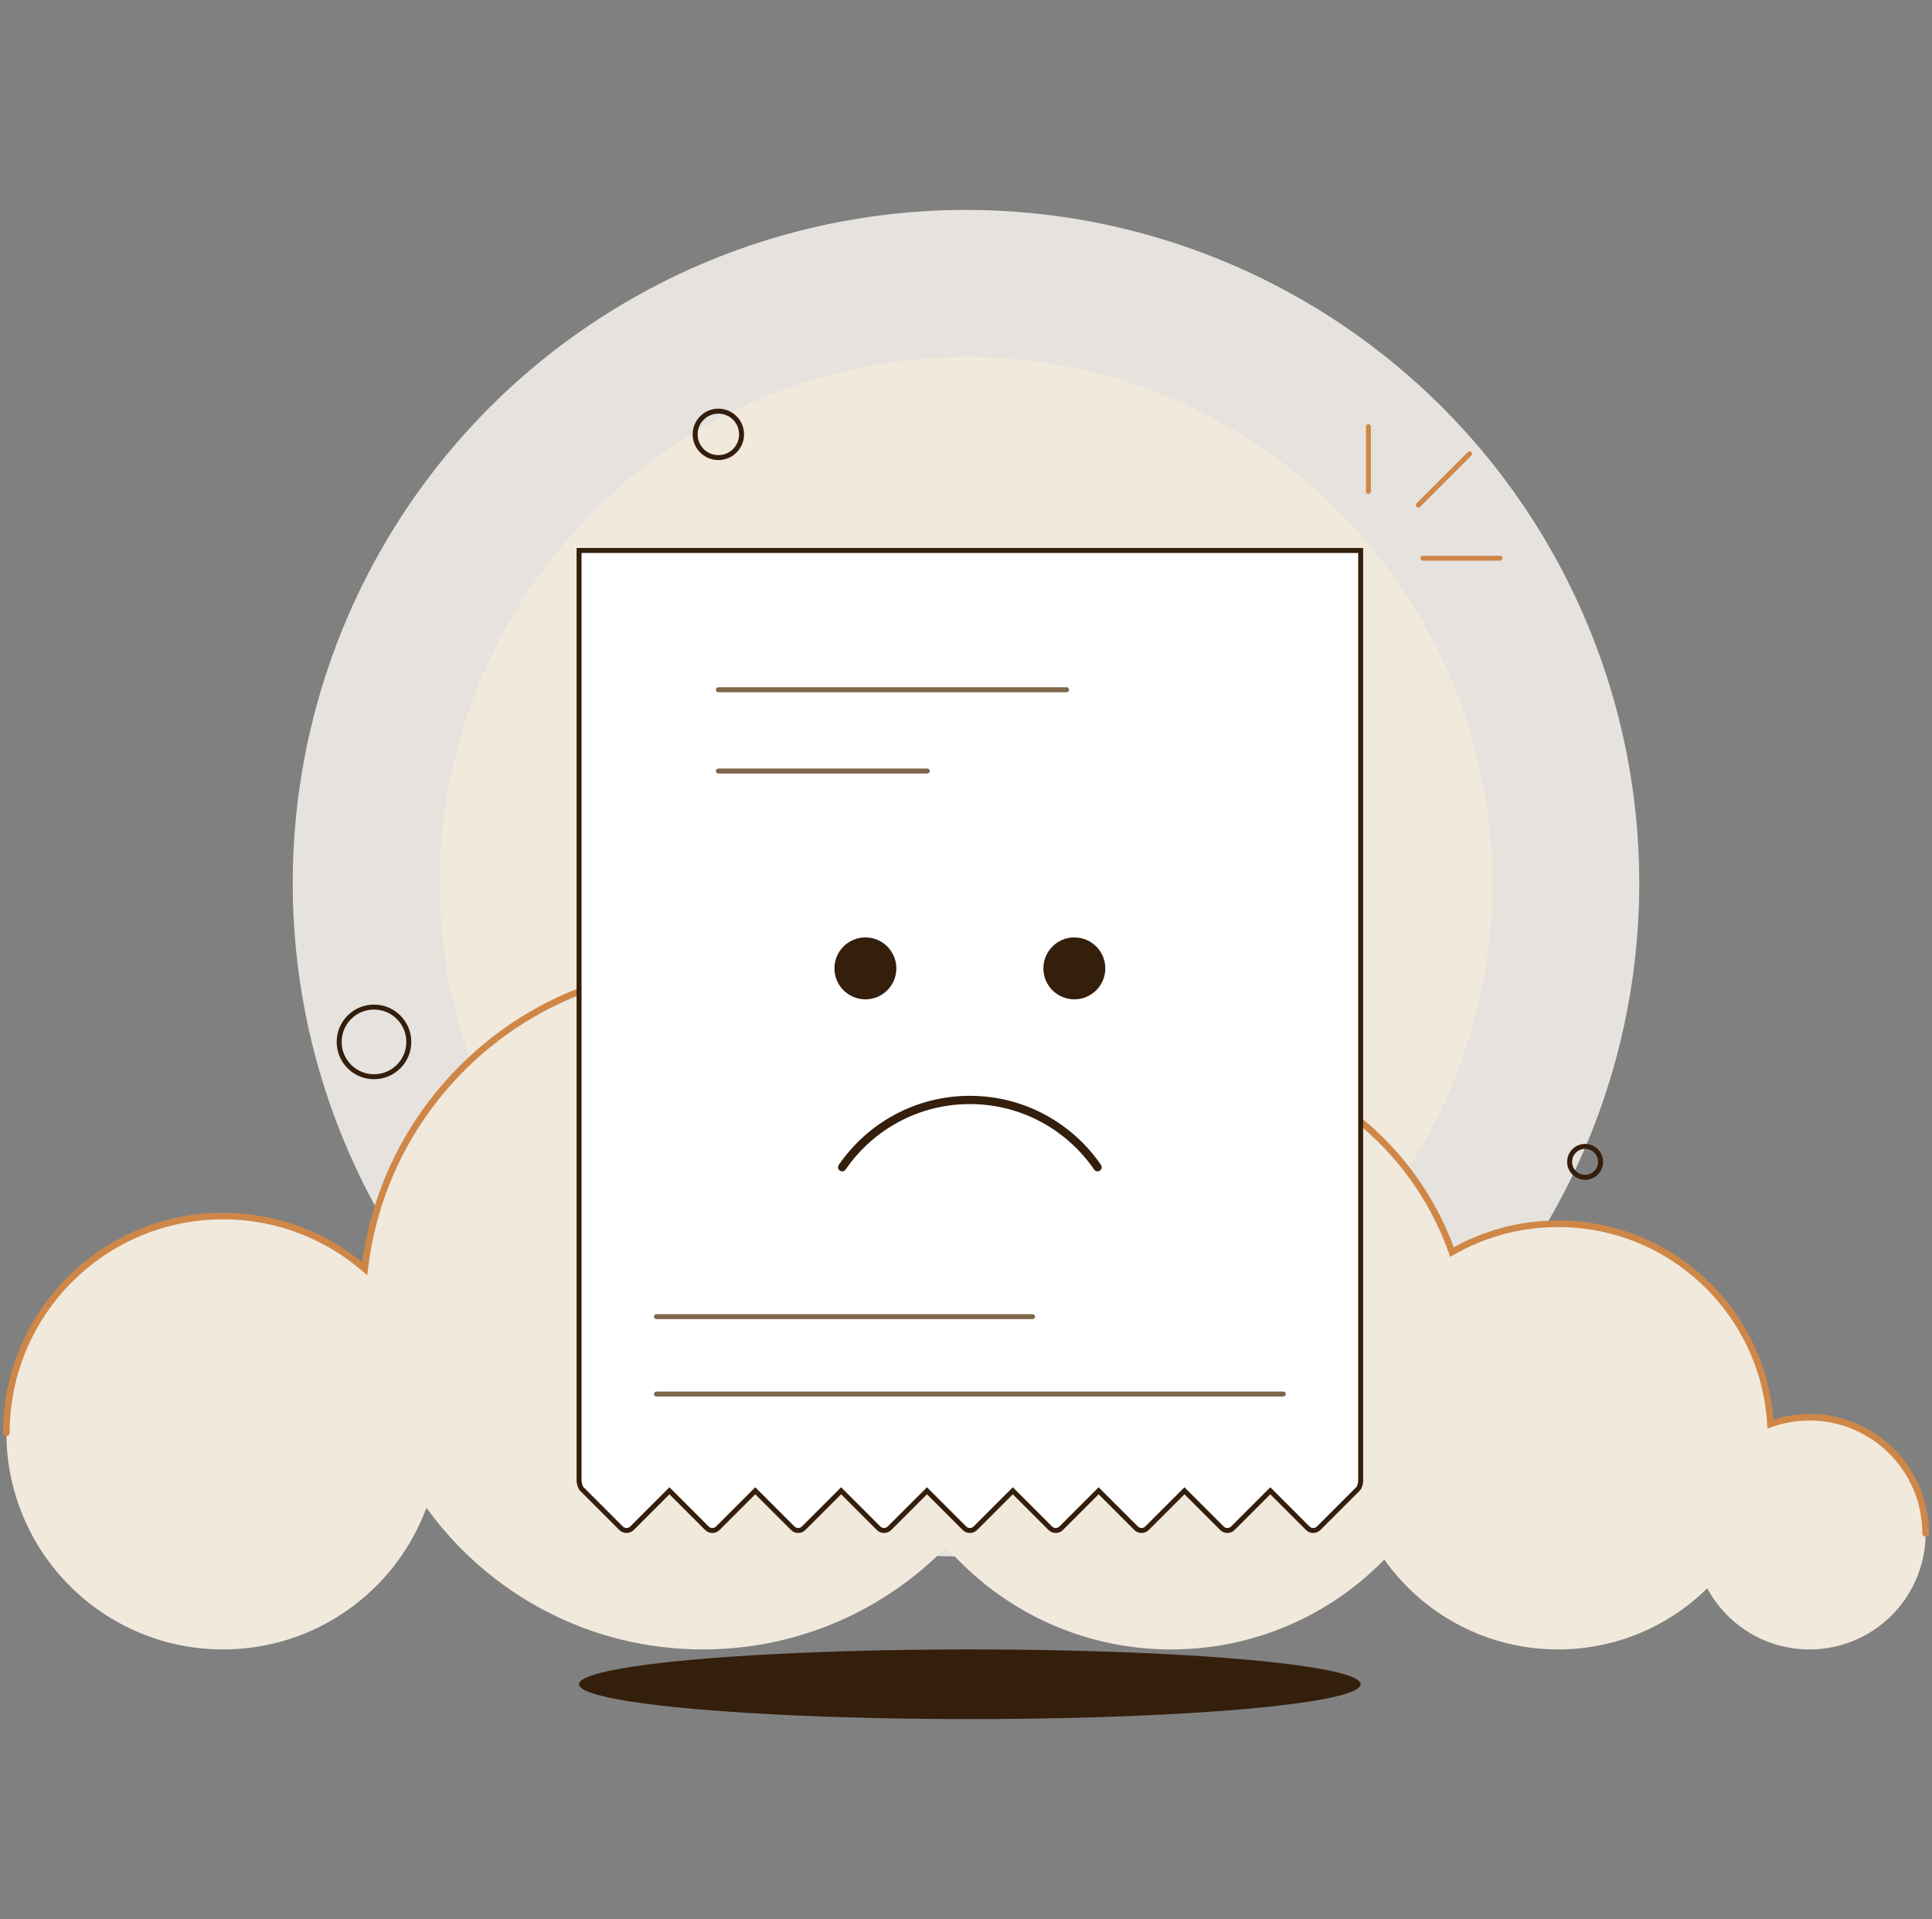 <svg width="604" height="600" viewBox="0 0 604 600" fill="none" xmlns="http://www.w3.org/2000/svg">
<rect x="0" y="0" width="604" height="600" fill="#808080" stroke="none"/>
<circle cx="302" cy="276.109" r="210.484" fill="#FFFBF5" fill-opacity="0.8"/>
<circle cx="302" cy="276.109" r="164.516" fill="#F2E9DD"/>
<path d="M295.837 483.615C276.511 503.367 249.558 515.625 219.742 515.625C184.153 515.625 152.643 498.16 133.315 471.334C123.774 497.189 98.911 515.625 69.742 515.625C32.329 515.625 2 485.296 2 447.883C2 410.47 32.329 380.141 69.742 380.141C86.671 380.141 102.149 386.351 114.023 396.616C120.237 343.743 165.199 302.722 219.742 302.722C256.491 302.722 288.891 321.343 308.02 349.665C323.948 336.942 344.142 329.335 366.113 329.335C406.653 329.335 441.143 355.233 453.942 391.387C463.699 385.772 475.015 382.56 487.081 382.56C522.502 382.56 551.458 410.241 553.498 445.15C557.314 443.787 561.425 443.044 565.71 443.044C585.752 443.044 602 459.292 602 479.335C602 499.377 585.752 515.625 565.71 515.625C551.885 515.625 539.866 507.895 533.739 496.522C521.731 508.336 505.257 515.625 487.081 515.625C464.658 515.625 444.827 504.533 432.773 487.537C415.858 504.866 392.242 515.625 366.113 515.625C338.065 515.625 312.913 503.228 295.837 483.615Z" fill="#F2E9DD"/>
<path d="M2 447.883C2 410.47 32.329 380.141 69.742 380.141C86.671 380.141 102.149 386.351 114.023 396.616C120.237 343.743 165.199 302.722 219.742 302.722C256.491 302.722 288.891 321.343 308.02 349.665C323.948 336.942 344.142 329.335 366.113 329.335C406.653 329.335 441.143 355.233 453.942 391.387C463.699 385.772 475.015 382.56 487.081 382.56C522.502 382.56 551.458 410.241 553.498 445.15C557.314 443.787 561.425 443.044 565.71 443.044C585.752 443.044 602 459.292 602 479.335" stroke="#CF8748" stroke-width="2.066" stroke-linecap="round"/>
<path d="M408.842 477.735C409.786 478.68 411.318 478.68 412.263 477.735L424.679 465.319C424.721 465.276 424.788 465.163 424.863 465.017C425.228 464.314 425.387 463.51 425.387 462.718V462.718L425.387 172.076L181.032 172.076L181.032 461.508L181.032 462.718C181.032 463.927 181.592 465.166 181.745 465.319L194.161 477.735C195.105 478.68 196.637 478.68 197.582 477.735L209.289 466.028L220.996 477.735C221.94 478.68 223.472 478.68 224.417 477.735L236.124 466.028L247.831 477.735C248.776 478.68 250.308 478.68 251.252 477.735L262.959 466.028L274.666 477.735C275.611 478.68 277.143 478.68 278.087 477.735L289.794 466.028L301.501 477.735C302.446 478.68 303.978 478.68 304.923 477.735L316.629 466.028L328.336 477.735C329.281 478.68 330.813 478.68 331.758 477.735L343.465 466.028L355.171 477.735C356.116 478.68 357.648 478.68 358.593 477.735L370.3 466.028L382.007 477.735C382.951 478.68 384.483 478.68 385.428 477.735L397.135 466.028L408.842 477.735Z" fill="white" stroke="#341E0C" stroke-width="1.55"/>
<path fill-rule="evenodd" clip-rule="evenodd" d="M270.549 312.399C275.893 312.399 280.226 308.066 280.226 302.721C280.226 297.377 275.893 293.044 270.549 293.044C265.204 293.044 260.871 297.377 260.871 302.721C260.871 308.066 265.204 312.399 270.549 312.399ZM335.871 312.399C341.216 312.399 345.549 308.066 345.549 302.721C345.549 297.377 341.216 293.044 335.871 293.044C330.527 293.044 326.194 297.377 326.194 302.721C326.194 308.066 330.527 312.399 335.871 312.399Z" fill="#341E0C"/>
<path d="M343.129 364.884C334.408 352.182 319.782 343.851 303.21 343.851C286.637 343.851 272.011 352.182 263.29 364.884" stroke="#341E0C" stroke-width="2.583" stroke-linecap="round"/>
<circle cx="224.581" cy="135.786" r="7.258" stroke="#341E0C" stroke-width="1.55"/>
<circle cx="495.548" cy="363.206" r="4.839" stroke="#341E0C" stroke-width="1.55"/>
<path d="M224.581 215.625H333.452M224.581 241.028H289.903" stroke="#7F664A" stroke-width="1.55" stroke-linecap="round"/>
<path d="M205.226 435.786H401.194M205.226 411.593H322.806" stroke="#7F664A" stroke-width="1.55" stroke-linecap="round"/>
<circle cx="116.919" cy="325.705" r="10.887" stroke="#341E0C" stroke-width="1.55"/>
<path d="M444.825 174.496H468.935M427.806 153.624V133.367" stroke="#CF8748" stroke-width="1.55" stroke-linecap="round"/>
<path d="M443.407 157.914L459.444 141.877" stroke="#CF8748" stroke-width="1.55" stroke-linecap="round"/>
<ellipse cx="303.21" cy="526.512" rx="122.177" ry="10.887" fill="#341E0C"/>
</svg>
